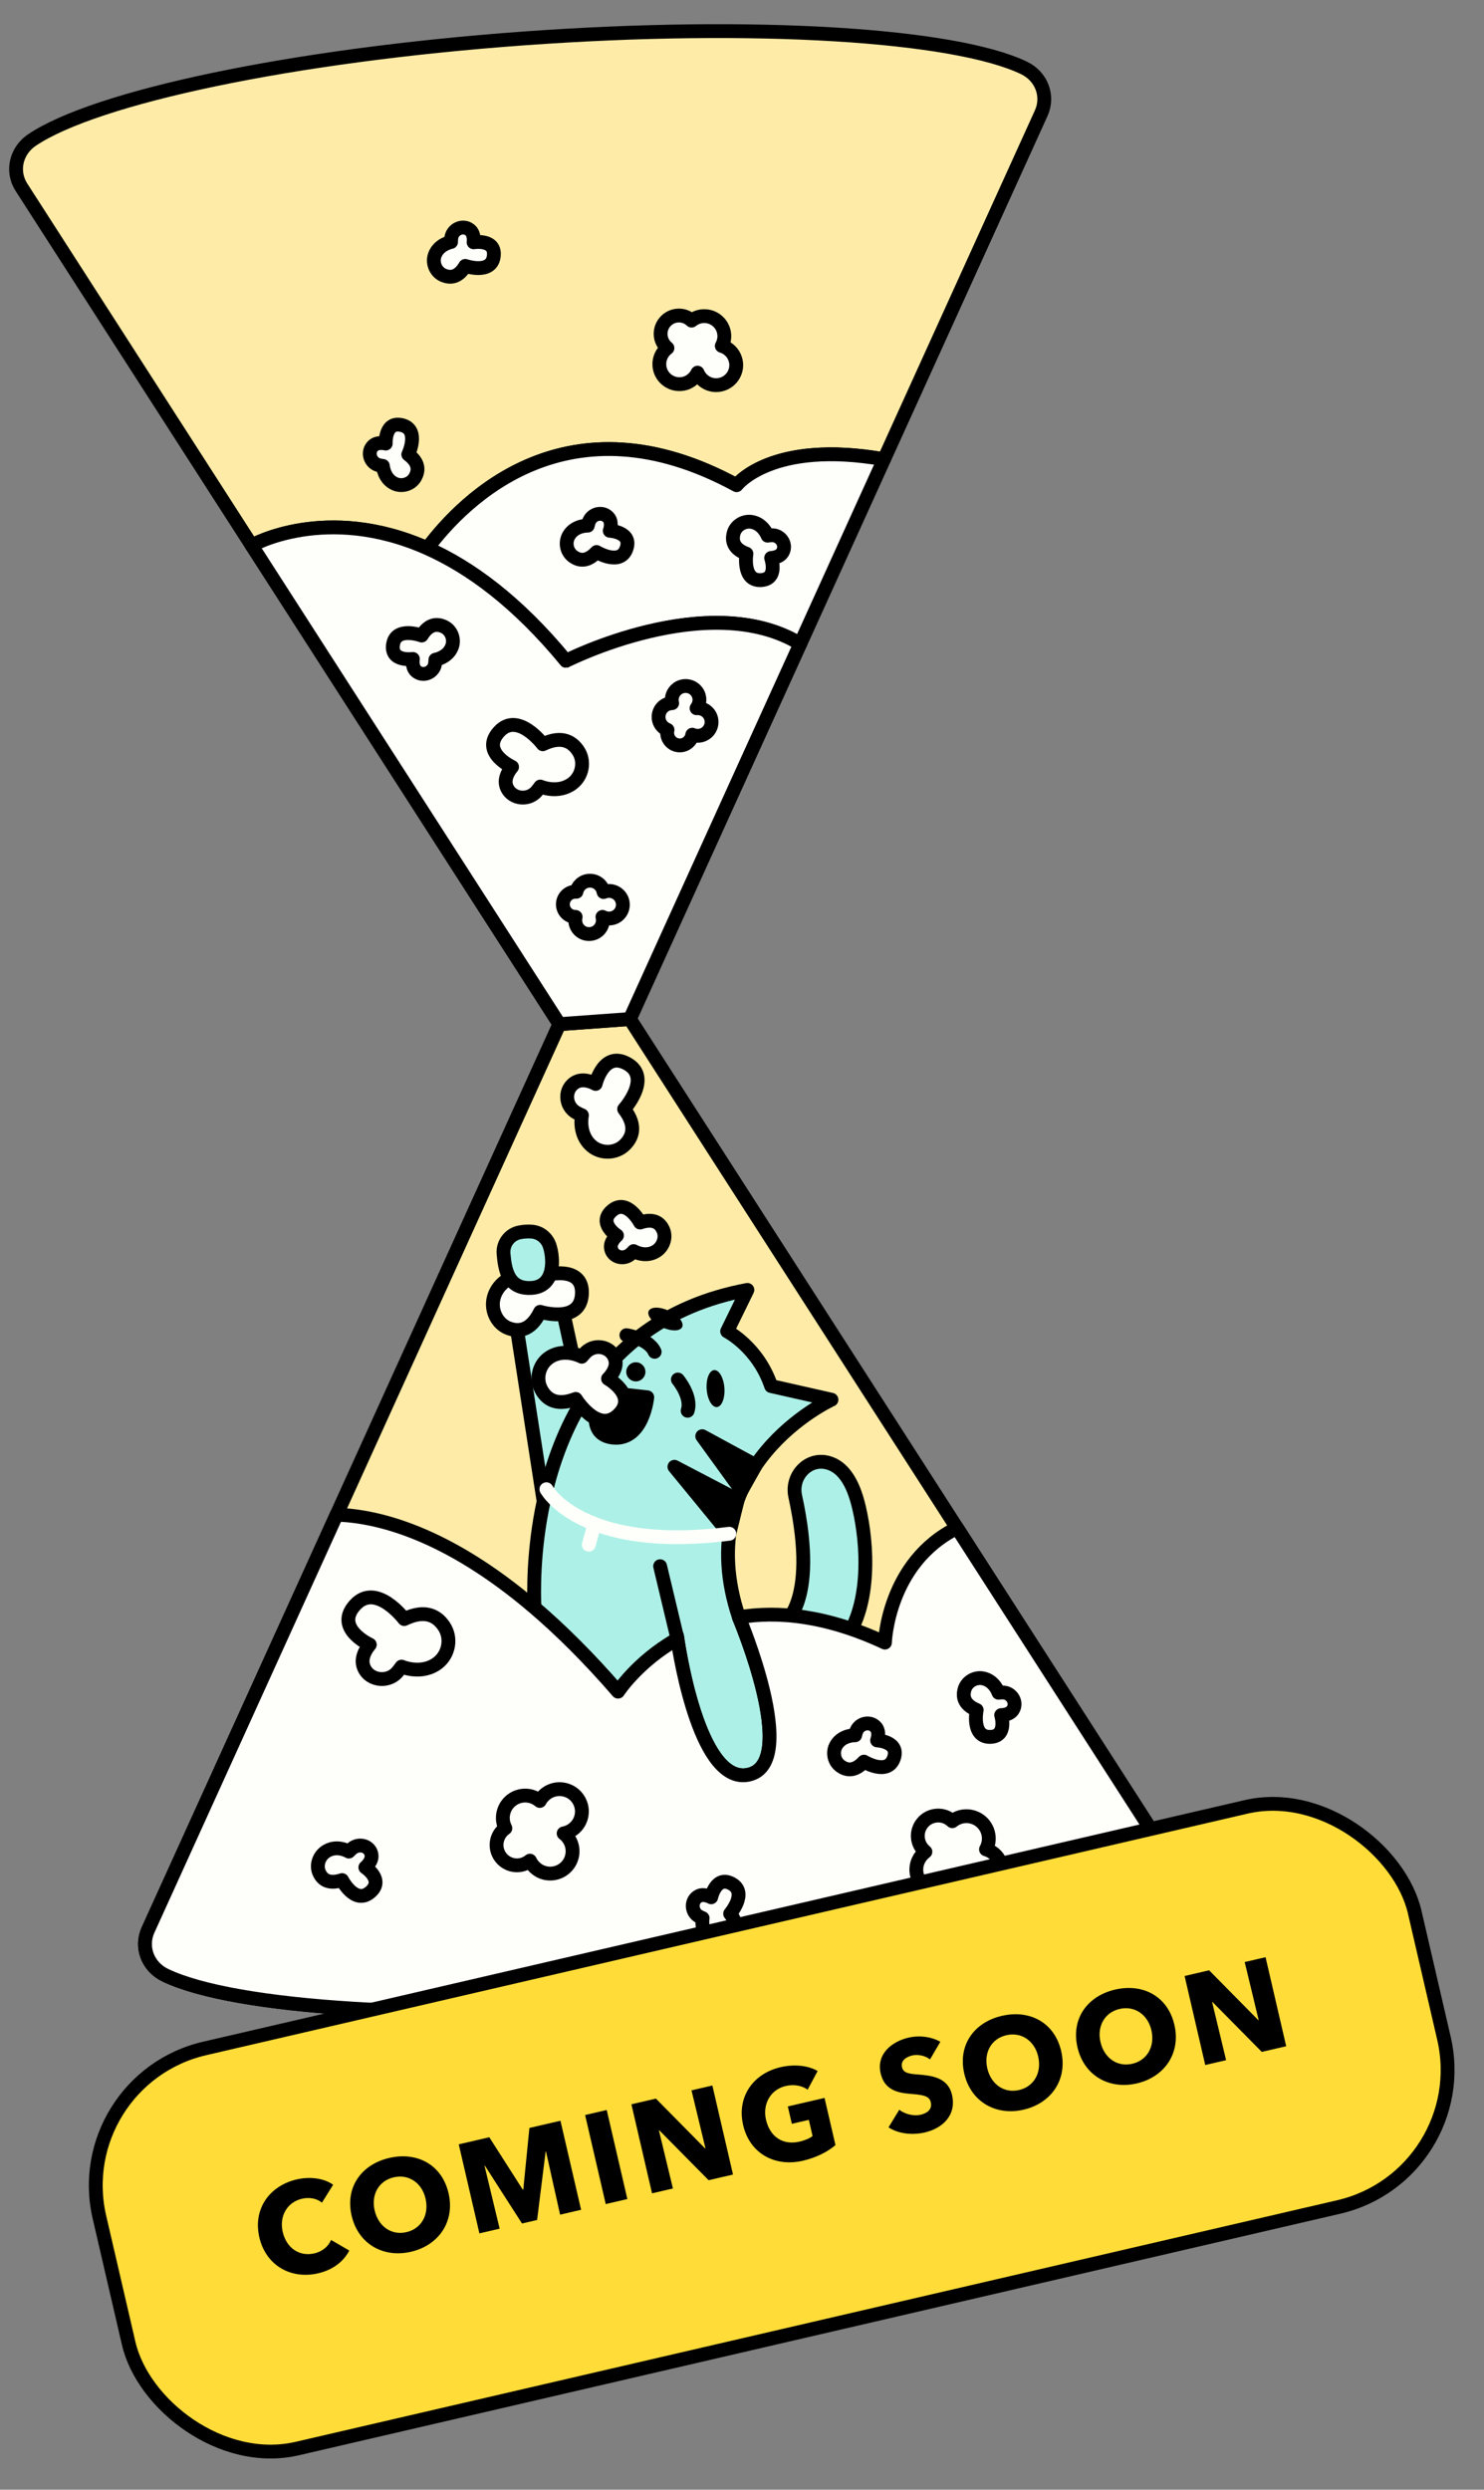 <svg width="161" height="270" viewBox="0 0 161 270" fill="none" xmlns="http://www.w3.org/2000/svg">
<rect x="0" y="0" width="161" height="270" fill="#808080" stroke="none"/>
<path d="M112.961 12.275L95.912 49.807C83.677 47.658 79.919 52.62 79.919 52.62C61.672 42.699 50.375 54.105 46.367 59.461C35.353 54.553 27.311 59.155 27.311 59.155L2.329 20.311C1.989 19.775 1.796 19.189 1.753 18.595C1.66 17.304 2.267 15.998 3.468 15.186C10.347 10.551 31.511 6.008 56.765 4.173C82.025 2.338 103.623 3.775 111.1 7.367C113.004 8.287 113.804 10.423 112.961 12.275Z" fill="#FDEBA7" stroke="black" stroke-width="1.5" stroke-miterlimit="10" stroke-linecap="round" stroke-linejoin="round"/>
<path d="M127.271 202.97C127.365 204.268 126.758 205.57 125.556 206.38C118.677 211.021 97.514 215.565 72.26 217.399C47 219.234 25.405 217.797 17.924 214.198C16.021 213.286 15.221 211.149 16.064 209.294L36.521 164.262L60.686 111.066L68.338 110.51L103.833 165.713L126.696 201.261C127.039 201.794 127.228 202.38 127.271 202.97Z" fill="#FDEBA7" stroke="black" stroke-width="1.5" stroke-miterlimit="10" stroke-linecap="round" stroke-linejoin="round"/>
<path d="M91.124 178.491C94.324 175.063 94.23 168.551 93.369 164.286C92.982 162.362 92.255 159.645 90.254 158.776C87.943 157.771 85.764 159.924 86.274 162.256C88.886 174.207 84.809 176.258 84.809 176.258L91.124 178.491Z" fill="#ADF0E7" stroke="black" stroke-width="1.5" stroke-miterlimit="10" stroke-linecap="round" stroke-linejoin="round"/>
<path d="M80.165 175.388C80.165 175.399 80.173 175.405 80.174 175.416C80.174 175.416 86.87 191.188 81.24 192.458C76.093 193.626 73.842 180.047 73.499 177.742C73.466 177.53 73.454 177.409 73.454 177.409L73.362 177.823C69.126 180.254 67.057 183.46 67.057 183.46C63.867 179.774 60.831 176.775 57.986 174.347C57.911 172.77 57.824 168.176 58.978 162.81C59.736 159.288 61.025 155.438 63.194 151.885C66.575 146.357 72.099 141.56 81.084 139.885L78.889 144.376C78.889 144.376 82.233 146.088 83.661 150.313L90.207 151.792C90.21 151.778 74.652 158.912 80.165 175.388Z" fill="#ADF0E7" stroke="black" stroke-width="1.5" stroke-miterlimit="10" stroke-linecap="round" stroke-linejoin="round"/>
<path d="M63.192 151.878C61.019 155.431 59.734 159.281 58.976 162.803L55.516 140.466L60.419 139.142L63.192 151.878Z" fill="#ADF0E7" stroke="black" stroke-width="1.5" stroke-miterlimit="10" stroke-linecap="round" stroke-linejoin="round"/>
<path d="M81.989 158.901L76.185 155.749L80.451 161.636L81.989 158.901Z" fill="black" stroke="black" stroke-width="1.5" stroke-miterlimit="10" stroke-linecap="round" stroke-linejoin="round"/>
<path d="M80.032 162.652L73.168 159.066L79.124 166.328L80.032 162.652Z" fill="black" stroke="black" stroke-width="1.5" stroke-miterlimit="10" stroke-linecap="round" stroke-linejoin="round"/>
<path d="M69.057 149.805C69.63 149.764 70.061 149.267 70.019 148.695C69.978 148.123 69.48 147.694 68.907 147.735C68.334 147.777 67.904 148.274 67.945 148.846C67.987 149.417 68.485 149.847 69.057 149.805Z" fill="black"/>
<path d="M77.774 152.591C78.305 152.553 78.67 151.624 78.59 150.516C78.509 149.409 78.013 148.542 77.482 148.581C76.951 148.62 76.586 149.549 76.666 150.656C76.747 151.763 77.243 152.63 77.774 152.591Z" fill="black"/>
<path d="M74.008 143.918C74.24 143.439 73.617 142.659 72.616 142.175C71.615 141.691 70.615 141.687 70.382 142.165C70.15 142.644 70.773 143.424 71.775 143.908C72.776 144.392 73.776 144.396 74.008 143.918Z" fill="black"/>
<path d="M67.959 144.795C67.959 144.795 70.369 145.135 71.024 146.599" stroke="black" stroke-width="1.5" stroke-miterlimit="10" stroke-linecap="round" stroke-linejoin="round"/>
<path d="M73.543 149.603C73.543 149.603 75.1 151.467 74.602 152.991" stroke="black" stroke-width="1.5" stroke-miterlimit="10" stroke-linecap="round" stroke-linejoin="round"/>
<path d="M59.74 138.179C59.74 138.179 59.869 136.794 59.07 136.141C57.901 135.182 56.193 136.082 56.094 137.626C56.08 137.83 56.079 138.056 56.09 138.305C56.09 138.305 54.07 138.798 53.563 140.744C53.21 142.095 53.919 143.57 55.181 144.043C56.12 144.393 57.516 144.481 58.601 142.261C58.601 142.261 62.854 143.575 63.122 140.464C63.391 137.353 59.74 138.179 59.74 138.179Z" fill="#FEFFFA" stroke="black" stroke-width="1.5" stroke-miterlimit="10" stroke-linecap="round" stroke-linejoin="round"/>
<path d="M66.935 133.986C66.935 133.986 66.209 134.589 66.274 135.285C66.373 136.304 67.623 136.695 68.417 136.001C68.522 135.908 68.632 135.804 68.745 135.677C68.745 135.677 69.947 136.409 71.129 135.722C71.951 135.244 72.322 134.195 71.943 133.365C71.662 132.746 71.037 132.033 69.447 132.578C69.447 132.578 68.043 129.91 66.416 131.272C64.792 132.634 66.935 133.986 66.935 133.986Z" fill="#FEFFFA" stroke="black" stroke-width="1.5" stroke-miterlimit="10" stroke-linecap="round" stroke-linejoin="round"/>
<path d="M56.415 133.636C56.811 133.564 57.249 133.529 57.703 133.564C58.586 133.639 59.327 134.232 59.617 135.069C60.071 136.387 60.281 139.481 57.706 139.668C55.152 139.853 54.779 137.732 54.63 135.97C54.53 134.845 55.302 133.838 56.415 133.636Z" fill="#ADF0E7" stroke="black" stroke-width="1.5" stroke-miterlimit="10" stroke-linecap="round" stroke-linejoin="round"/>
<path d="M68.02 151.284L70.222 151.528C70.222 151.528 69.781 156.149 66.616 155.911C63.451 155.673 64.975 151.909 64.975 151.909L68.02 151.284Z" fill="black" stroke="black" stroke-width="1.5" stroke-miterlimit="10" stroke-linecap="round" stroke-linejoin="round"/>
<path d="M65.966 149.514C65.966 149.514 66.956 148.595 66.775 147.579C66.51 146.094 64.632 145.587 63.559 146.644C63.415 146.783 63.27 146.947 63.118 147.133C63.118 147.133 61.273 146.124 59.628 147.194C58.485 147.935 58.072 149.491 58.721 150.687C59.205 151.578 60.206 152.585 62.462 151.706C62.462 151.706 64.835 155.536 67.048 153.46C69.261 151.38 65.966 149.514 65.966 149.514Z" fill="#FEFFFA" stroke="black" stroke-width="1.5" stroke-miterlimit="10" stroke-linecap="round" stroke-linejoin="round"/>
<path d="M64.62 117.546C64.62 117.546 63.456 116.858 62.53 117.319C61.175 117.996 61.223 119.934 62.54 120.663C62.715 120.762 62.912 120.854 63.134 120.949C63.134 120.949 62.688 123.004 64.177 124.272C65.212 125.155 66.824 125.113 67.792 124.149C68.51 123.432 69.197 122.188 67.715 120.277C67.715 120.277 70.727 116.92 68.105 115.391C65.484 113.863 64.62 117.546 64.62 117.546Z" fill="#FEFFFA" stroke="black" stroke-width="1.5" stroke-miterlimit="10" stroke-linecap="round" stroke-linejoin="round"/>
<path d="M59.28 161.501C59.28 161.501 60.491 163.726 64.499 165.264C67.538 166.43 72.182 167.208 79.123 166.329" stroke="#FEFFFA" stroke-width="1.5" stroke-miterlimit="10" stroke-linecap="round" stroke-linejoin="round"/>
<path d="M63.878 167.512L64.499 165.264" stroke="#FEFFFA" stroke-width="1.5" stroke-miterlimit="10" stroke-linecap="round" stroke-linejoin="round"/>
<path d="M127.27 202.971C127.364 204.268 126.757 205.571 125.555 206.38C118.676 211.022 97.512 215.565 72.259 217.399C46.998 219.234 25.404 217.797 17.923 214.199C16.02 213.286 15.22 211.15 16.063 209.294L36.52 164.262C40.885 164.403 48.389 166.156 57.983 174.34C60.827 176.768 63.864 179.767 67.053 183.453C67.053 183.453 69.127 180.25 73.359 177.816C73.399 177.784 73.448 177.759 73.496 177.734C73.839 180.043 76.089 193.618 81.237 192.451C86.867 191.184 80.171 175.409 80.171 175.409C80.17 175.398 80.162 175.392 80.161 175.381C84.39 174.684 89.661 175.17 96.007 178.133C96.007 178.133 96.279 169.457 103.832 165.706L126.694 201.254C127.037 201.794 127.227 202.381 127.27 202.971Z" fill="#FEFFFA" stroke="black" stroke-width="1.5" stroke-miterlimit="10" stroke-linecap="round" stroke-linejoin="round"/>
<path d="M95.911 49.808L86.819 69.825C76.886 63.777 61.398 71.672 61.398 71.672C56.111 65.244 50.981 61.517 46.362 59.458C50.374 54.105 61.668 42.695 79.915 52.617C79.918 52.617 83.676 47.658 95.911 49.808Z" fill="#FEFFFA" stroke="black" stroke-width="1.5" stroke-miterlimit="10" stroke-linecap="round" stroke-linejoin="round"/>
<path d="M86.82 69.825L81.024 82.576L68.338 110.51L60.687 111.066L27.311 59.158L27.31 59.151C27.31 59.151 35.352 54.55 46.366 59.457C50.981 61.517 56.115 65.243 61.402 71.671C61.399 71.671 76.887 63.777 86.82 69.825Z" fill="#FEFFFA" stroke="black" stroke-width="1.5" stroke-miterlimit="10" stroke-linecap="round" stroke-linejoin="round"/>
<path d="M73.501 177.738L71.617 169.847" stroke="black" stroke-width="1.5" stroke-miterlimit="10" stroke-linecap="round" stroke-linejoin="round"/>
<path d="M78.307 37.512C78.506 37.154 78.609 36.736 78.577 36.299C78.49 35.101 77.447 34.201 76.246 34.288C75.783 34.322 75.366 34.498 75.031 34.769C74.639 34.394 74.097 34.18 73.516 34.222C72.422 34.301 71.596 35.251 71.676 36.346C71.717 36.915 71.997 37.413 72.411 37.744C71.833 38.172 71.48 38.877 71.536 39.644C71.623 40.843 72.666 41.742 73.866 41.655C74.678 41.596 75.352 41.101 75.678 40.416C76.026 41.263 76.887 41.833 77.853 41.762C79.053 41.675 79.955 40.634 79.868 39.436C79.794 38.508 79.152 37.762 78.307 37.512Z" fill="#FEFFFA" stroke="black" stroke-width="1.5" stroke-miterlimit="10" stroke-linecap="round" stroke-linejoin="round"/>
<path d="M72.922 76.253C72.64 76.259 72.356 76.34 72.103 76.512C71.417 76.98 71.245 77.911 71.71 78.596C71.89 78.858 72.14 79.047 72.42 79.152C72.332 79.516 72.393 79.912 72.621 80.242C73.05 80.865 73.899 81.025 74.523 80.597C74.851 80.373 75.049 80.037 75.105 79.675C75.559 79.871 76.105 79.835 76.545 79.535C77.231 79.067 77.403 78.136 76.938 77.451C76.621 76.988 76.093 76.762 75.569 76.804C75.956 76.304 75.997 75.593 75.621 75.045C75.152 74.361 74.219 74.189 73.533 74.654C73.001 75.025 72.776 75.666 72.922 76.253Z" fill="#FEFFFA" stroke="black" stroke-width="1.5" stroke-miterlimit="10" stroke-linecap="round" stroke-linejoin="round"/>
<path d="M65.481 96.736C65.429 96.457 65.302 96.191 65.093 95.971C64.519 95.373 63.572 95.349 62.972 95.921C62.741 96.141 62.597 96.416 62.539 96.707C62.168 96.68 61.783 96.801 61.492 97.079C60.942 97.602 60.923 98.465 61.446 99.013C61.717 99.297 62.086 99.438 62.451 99.436C62.332 99.917 62.453 100.448 62.821 100.832C63.394 101.43 64.341 101.454 64.941 100.882C65.346 100.495 65.488 99.938 65.362 99.432C65.917 99.731 66.628 99.658 67.11 99.198C67.71 98.626 67.734 97.68 67.16 97.079C66.711 96.614 66.04 96.499 65.481 96.736Z" fill="#FEFFFA" stroke="black" stroke-width="1.5" stroke-miterlimit="10" stroke-linecap="round" stroke-linejoin="round"/>
<path d="M106.971 200.557C107.193 200.158 107.306 199.693 107.27 199.205C107.173 197.872 106.012 196.867 104.672 196.964C104.156 197.001 103.69 197.2 103.318 197.502C102.883 197.087 102.279 196.845 101.627 196.892C100.405 196.981 99.49 198.041 99.578 199.257C99.624 199.893 99.936 200.442 100.397 200.816C99.751 201.296 99.357 202.078 99.419 202.935C99.516 204.268 100.678 205.274 102.017 205.177C102.922 205.111 103.673 204.56 104.033 203.797C104.421 204.741 105.38 205.376 106.456 205.298C107.792 205.201 108.8 204.041 108.703 202.704C108.631 201.666 107.911 200.832 106.971 200.557Z" fill="#FEFFFA" stroke="black" stroke-width="1.5" stroke-miterlimit="10" stroke-linecap="round" stroke-linejoin="round"/>
<path d="M58.56 195.306C58.213 195.01 57.779 194.805 57.294 194.741C55.964 194.569 54.746 195.501 54.574 196.829C54.507 197.341 54.607 197.834 54.828 198.261C54.33 198.605 53.976 199.145 53.89 199.791C53.731 201.004 54.585 202.11 55.8 202.269C56.432 202.351 57.038 202.157 57.494 201.781C57.833 202.507 58.525 203.05 59.378 203.163C60.708 203.335 61.926 202.403 62.098 201.075C62.216 200.177 61.825 199.333 61.15 198.824C62.154 198.637 62.972 197.824 63.11 196.759C63.282 195.431 62.348 194.216 61.018 194.045C59.988 193.909 59.024 194.443 58.56 195.306Z" fill="#FEFFFA" stroke="black" stroke-width="1.5" stroke-miterlimit="10" stroke-linecap="round" stroke-linejoin="round"/>
<path d="M44.793 71.459C44.793 71.459 44.642 72.331 45.144 72.784C45.879 73.446 47.065 72.952 47.201 71.974C47.221 71.844 47.231 71.7 47.238 71.542C47.238 71.542 48.611 71.321 49.042 70.107C49.343 69.266 48.939 68.295 48.119 67.94C47.508 67.673 46.58 67.558 45.751 68.92C45.751 68.92 42.973 67.896 42.647 69.86C42.32 71.821 44.793 71.459 44.793 71.459Z" fill="#FEFFFA" stroke="black" stroke-width="1.5" stroke-miterlimit="10" stroke-linecap="round" stroke-linejoin="round"/>
<path d="M41.848 48.102C41.848 48.102 40.99 47.875 40.493 48.333C39.768 49.004 40.154 50.227 41.116 50.453C41.244 50.483 41.385 50.509 41.54 50.526C41.54 50.526 41.637 51.91 42.808 52.45C43.62 52.824 44.625 52.511 45.055 51.726C45.374 51.141 45.576 50.23 44.294 49.283C44.294 49.283 45.568 46.613 43.637 46.114C41.714 45.614 41.848 48.102 41.848 48.102Z" fill="#FEFFFA" stroke="black" stroke-width="1.5" stroke-miterlimit="10" stroke-linecap="round" stroke-linejoin="round"/>
<path d="M51.382 26.276C51.382 26.276 51.516 25.402 51.004 24.96C50.255 24.314 49.082 24.831 48.96 25.812C48.944 25.942 48.933 26.086 48.934 26.243C48.934 26.243 47.566 26.493 47.157 27.713C46.875 28.559 47.299 29.521 48.126 29.862C48.742 30.113 49.674 30.214 50.476 28.837C50.476 28.837 53.275 29.802 53.562 27.834C53.849 25.865 51.382 26.276 51.382 26.276Z" fill="#FEFFFA" stroke="black" stroke-width="1.5" stroke-miterlimit="10" stroke-linecap="round" stroke-linejoin="round"/>
<path d="M66.152 57.559C66.152 57.559 66.468 56.732 66.063 56.19C65.468 55.4 64.212 55.656 63.886 56.587C63.841 56.712 63.804 56.847 63.769 57.003C63.769 57.003 62.38 56.958 61.723 58.063C61.263 58.833 61.474 59.861 62.209 60.369C62.756 60.747 63.644 61.04 64.722 59.865C64.722 59.865 67.251 61.404 67.95 59.541C68.65 57.682 66.152 57.559 66.152 57.559Z" fill="#FEFFFA" stroke="black" stroke-width="1.5" stroke-miterlimit="10" stroke-linecap="round" stroke-linejoin="round"/>
<path d="M40.12 178.354C40.12 178.354 39.091 179.473 39.394 180.587C39.838 182.217 42 182.603 43.111 181.325C43.256 181.157 43.407 180.96 43.562 180.738C43.562 180.738 45.744 181.688 47.491 180.342C48.705 179.407 49.024 177.64 48.172 176.365C47.541 175.417 46.314 174.391 43.854 175.581C43.854 175.581 40.806 171.535 38.515 174.061C36.224 176.586 40.12 178.354 40.12 178.354Z" fill="#FEFFFA" stroke="black" stroke-width="1.5" stroke-miterlimit="10" stroke-linecap="round" stroke-linejoin="round"/>
<path d="M108.618 185.995C108.618 185.995 109.507 186.009 109.878 185.446C110.42 184.62 109.75 183.525 108.762 183.54C108.63 183.542 108.487 183.553 108.331 183.571C108.331 183.571 107.902 182.251 106.635 182.011C105.756 181.843 104.858 182.39 104.63 183.254C104.462 183.895 104.487 184.83 105.96 185.441C105.96 185.441 105.369 188.34 107.361 188.359C109.35 188.379 108.618 185.995 108.618 185.995Z" fill="#FEFFFA" stroke="black" stroke-width="1.5" stroke-miterlimit="10" stroke-linecap="round" stroke-linejoin="round"/>
<path d="M95.159 188.738C95.159 188.738 95.475 187.911 95.071 187.368C94.476 186.579 93.22 186.834 92.894 187.766C92.849 187.891 92.812 188.025 92.777 188.182C92.777 188.182 91.388 188.136 90.731 189.242C90.271 190.011 90.481 191.04 91.217 191.547C91.763 191.926 92.651 192.219 93.73 191.043C93.73 191.043 96.259 192.582 96.958 190.719C97.657 188.856 95.159 188.738 95.159 188.738Z" fill="#FEFFFA" stroke="black" stroke-width="1.5" stroke-miterlimit="10" stroke-linecap="round" stroke-linejoin="round"/>
<path d="M77.156 205.754C77.156 205.754 76.386 205.309 75.789 205.624C74.913 206.085 74.967 207.364 75.835 207.833C75.951 207.897 76.08 207.955 76.228 208.016C76.228 208.016 75.961 209.375 76.949 210.201C77.635 210.773 78.689 210.732 79.308 210.087C79.767 209.606 80.201 208.778 79.212 207.531C79.212 207.531 81.136 205.286 79.407 204.3C77.673 203.315 77.156 205.754 77.156 205.754Z" fill="#FEFFFA" stroke="black" stroke-width="1.5" stroke-miterlimit="10" stroke-linecap="round" stroke-linejoin="round"/>
<path d="M83.661 60.508C83.661 60.508 84.548 60.49 84.896 59.911C85.407 59.066 84.696 57.999 83.708 58.046C83.576 58.052 83.433 58.066 83.278 58.091C83.278 58.091 82.8 56.789 81.525 56.596C80.641 56.46 79.763 57.042 79.569 57.914C79.423 58.564 79.483 59.496 80.981 60.049C80.981 60.049 80.502 62.964 82.493 62.912C84.487 62.864 83.661 60.508 83.661 60.508Z" fill="#FEFFFA" stroke="black" stroke-width="1.5" stroke-miterlimit="10" stroke-linecap="round" stroke-linejoin="round"/>
<path d="M55.554 83.172C55.554 83.172 54.638 84.164 54.907 85.16C55.299 86.611 57.226 86.957 58.214 85.82C58.346 85.671 58.48 85.497 58.616 85.298C58.616 85.298 60.554 86.143 62.115 84.951C63.197 84.121 63.484 82.546 62.728 81.414C62.166 80.572 61.075 79.654 58.888 80.71C58.888 80.71 56.181 77.108 54.138 79.351C52.091 81.594 55.554 83.172 55.554 83.172Z" fill="#FEFFFA" stroke="black" stroke-width="1.5" stroke-miterlimit="10" stroke-linecap="round" stroke-linejoin="round"/>
<path d="M39.636 202.51C39.636 202.51 40.37 201.917 40.312 201.217C40.224 200.198 38.977 199.795 38.178 200.479C38.074 200.569 37.96 200.677 37.846 200.796C37.846 200.796 36.65 200.05 35.464 200.726C34.638 201.194 34.256 202.24 34.624 203.075C34.899 203.698 35.517 204.414 37.111 203.887C37.111 203.887 38.488 206.572 40.127 205.227C41.763 203.886 39.636 202.51 39.636 202.51Z" fill="#FEFFFA" stroke="black" stroke-width="1.5" stroke-miterlimit="10" stroke-linecap="round" stroke-linejoin="round"/>
<rect x="7.343" y="225.59" width="146.481" height="44.539" rx="15.25" transform="rotate(-13.054 7.343 225.59)" fill="#FFDC38"/>
<path d="M37.896 244.064L35.919 242.913C35.642 243.581 35.015 244.158 34.101 244.369C32.492 244.743 31.081 243.805 30.673 242.046C30.278 240.341 31.146 238.817 32.769 238.441C33.506 238.27 34.35 238.376 34.925 238.875L36.14 236.926C35.121 236.186 33.548 236.033 32.197 236.346C29.252 237.029 27.419 239.538 28.137 242.634C28.839 245.661 31.542 247.219 34.515 246.53C36.138 246.153 37.278 245.242 37.896 244.064ZM48.664 237.846C47.946 234.75 45.257 233.318 42.229 234.02C39.215 234.719 37.431 237.188 38.149 240.284C38.857 243.339 41.574 244.893 44.588 244.194C47.616 243.492 49.372 240.901 48.664 237.846ZM46.168 238.424C46.573 240.17 45.718 241.69 44.095 242.067C42.472 242.443 41.049 241.451 40.644 239.705C40.252 238.014 41.08 236.5 42.716 236.12C44.353 235.741 45.776 236.733 46.168 238.424ZM63.043 239.642L60.804 229.986L57.436 230.767L56.771 237.446L56.717 237.459L53.085 231.776L49.771 232.545L52.01 242.2L54.206 241.691L52.567 234.871L52.608 234.862L56.633 241.128L58.27 240.749L59.195 233.334L59.236 233.325L60.766 240.17L63.043 239.642ZM68.063 238.478L65.824 228.822L63.479 229.366L65.717 239.022L68.063 238.478ZM79.524 235.821L77.285 226.165L75.021 226.69L76.537 232.978L76.496 232.988L71.162 227.585L68.502 228.202L70.741 237.857L73.005 237.332L71.486 231.031L71.527 231.021L76.878 236.434L79.524 235.821ZM90.64 232.626L89.454 227.511L85.472 228.435L85.908 230.317L87.75 229.89L88.157 231.649C87.79 231.921 87.304 232.12 86.758 232.247C84.863 232.686 83.518 231.661 83.107 229.888C82.706 228.156 83.609 226.596 85.245 226.217C86.186 225.998 87.052 226.2 87.622 226.614L88.706 224.595C87.722 224.004 86.2 223.825 84.686 224.176C81.74 224.859 79.907 227.368 80.625 230.464C81.33 233.505 84.028 235.035 87.11 234.321C88.596 233.976 89.813 233.335 90.64 232.626ZM102.02 221.422C100.994 220.841 99.671 220.716 98.58 220.969C96.78 221.386 95.049 222.722 95.546 224.863C95.95 226.609 97.337 226.948 98.656 227.059C100.019 227.174 100.809 227.235 100.98 227.972C101.16 228.749 100.596 229.168 99.887 229.332C99.123 229.509 98.163 229.272 97.563 228.793L96.396 230.702C97.447 231.392 98.955 231.574 100.333 231.255C102.242 230.812 103.798 229.402 103.283 227.179C102.837 225.256 101.016 225.089 99.609 224.97C98.629 224.896 98.008 224.824 97.86 224.183C97.683 223.419 98.385 223.041 98.985 222.901C99.585 222.762 100.384 222.922 100.897 223.335L102.02 221.422ZM115.129 222.435C114.411 219.339 111.722 217.908 108.694 218.61C105.68 219.308 103.896 221.777 104.614 224.873C105.322 227.928 108.039 229.483 111.053 228.784C114.081 228.082 115.837 225.49 115.129 222.435ZM112.633 223.014C113.038 224.76 112.183 226.28 110.56 226.656C108.937 227.032 107.514 226.04 107.109 224.295C106.717 222.603 107.545 221.089 109.181 220.71C110.818 220.33 112.241 221.323 112.633 223.014ZM127.411 219.587C126.693 216.492 124.004 215.06 120.977 215.762C117.963 216.461 116.178 218.93 116.896 222.025C117.604 225.08 120.322 226.635 123.336 225.936C126.363 225.234 128.119 222.642 127.411 219.587ZM124.915 220.166C125.32 221.912 124.465 223.432 122.842 223.808C121.219 224.185 119.796 223.192 119.392 221.447C119 219.756 119.827 218.242 121.464 217.862C123.1 217.483 124.523 218.475 124.915 220.166ZM139.54 221.906L137.301 212.25L135.038 212.775L136.553 219.063L136.512 219.072L131.178 213.67L128.518 214.286L130.757 223.942L133.021 223.417L131.503 217.115L131.543 217.106L136.894 222.519L139.54 221.906Z" fill="black"/>
<rect x="7.343" y="225.59" width="146.481" height="44.539" rx="15.25" transform="rotate(-13.054 7.343 225.59)" stroke="black" stroke-width="1.5"/>
</svg>

